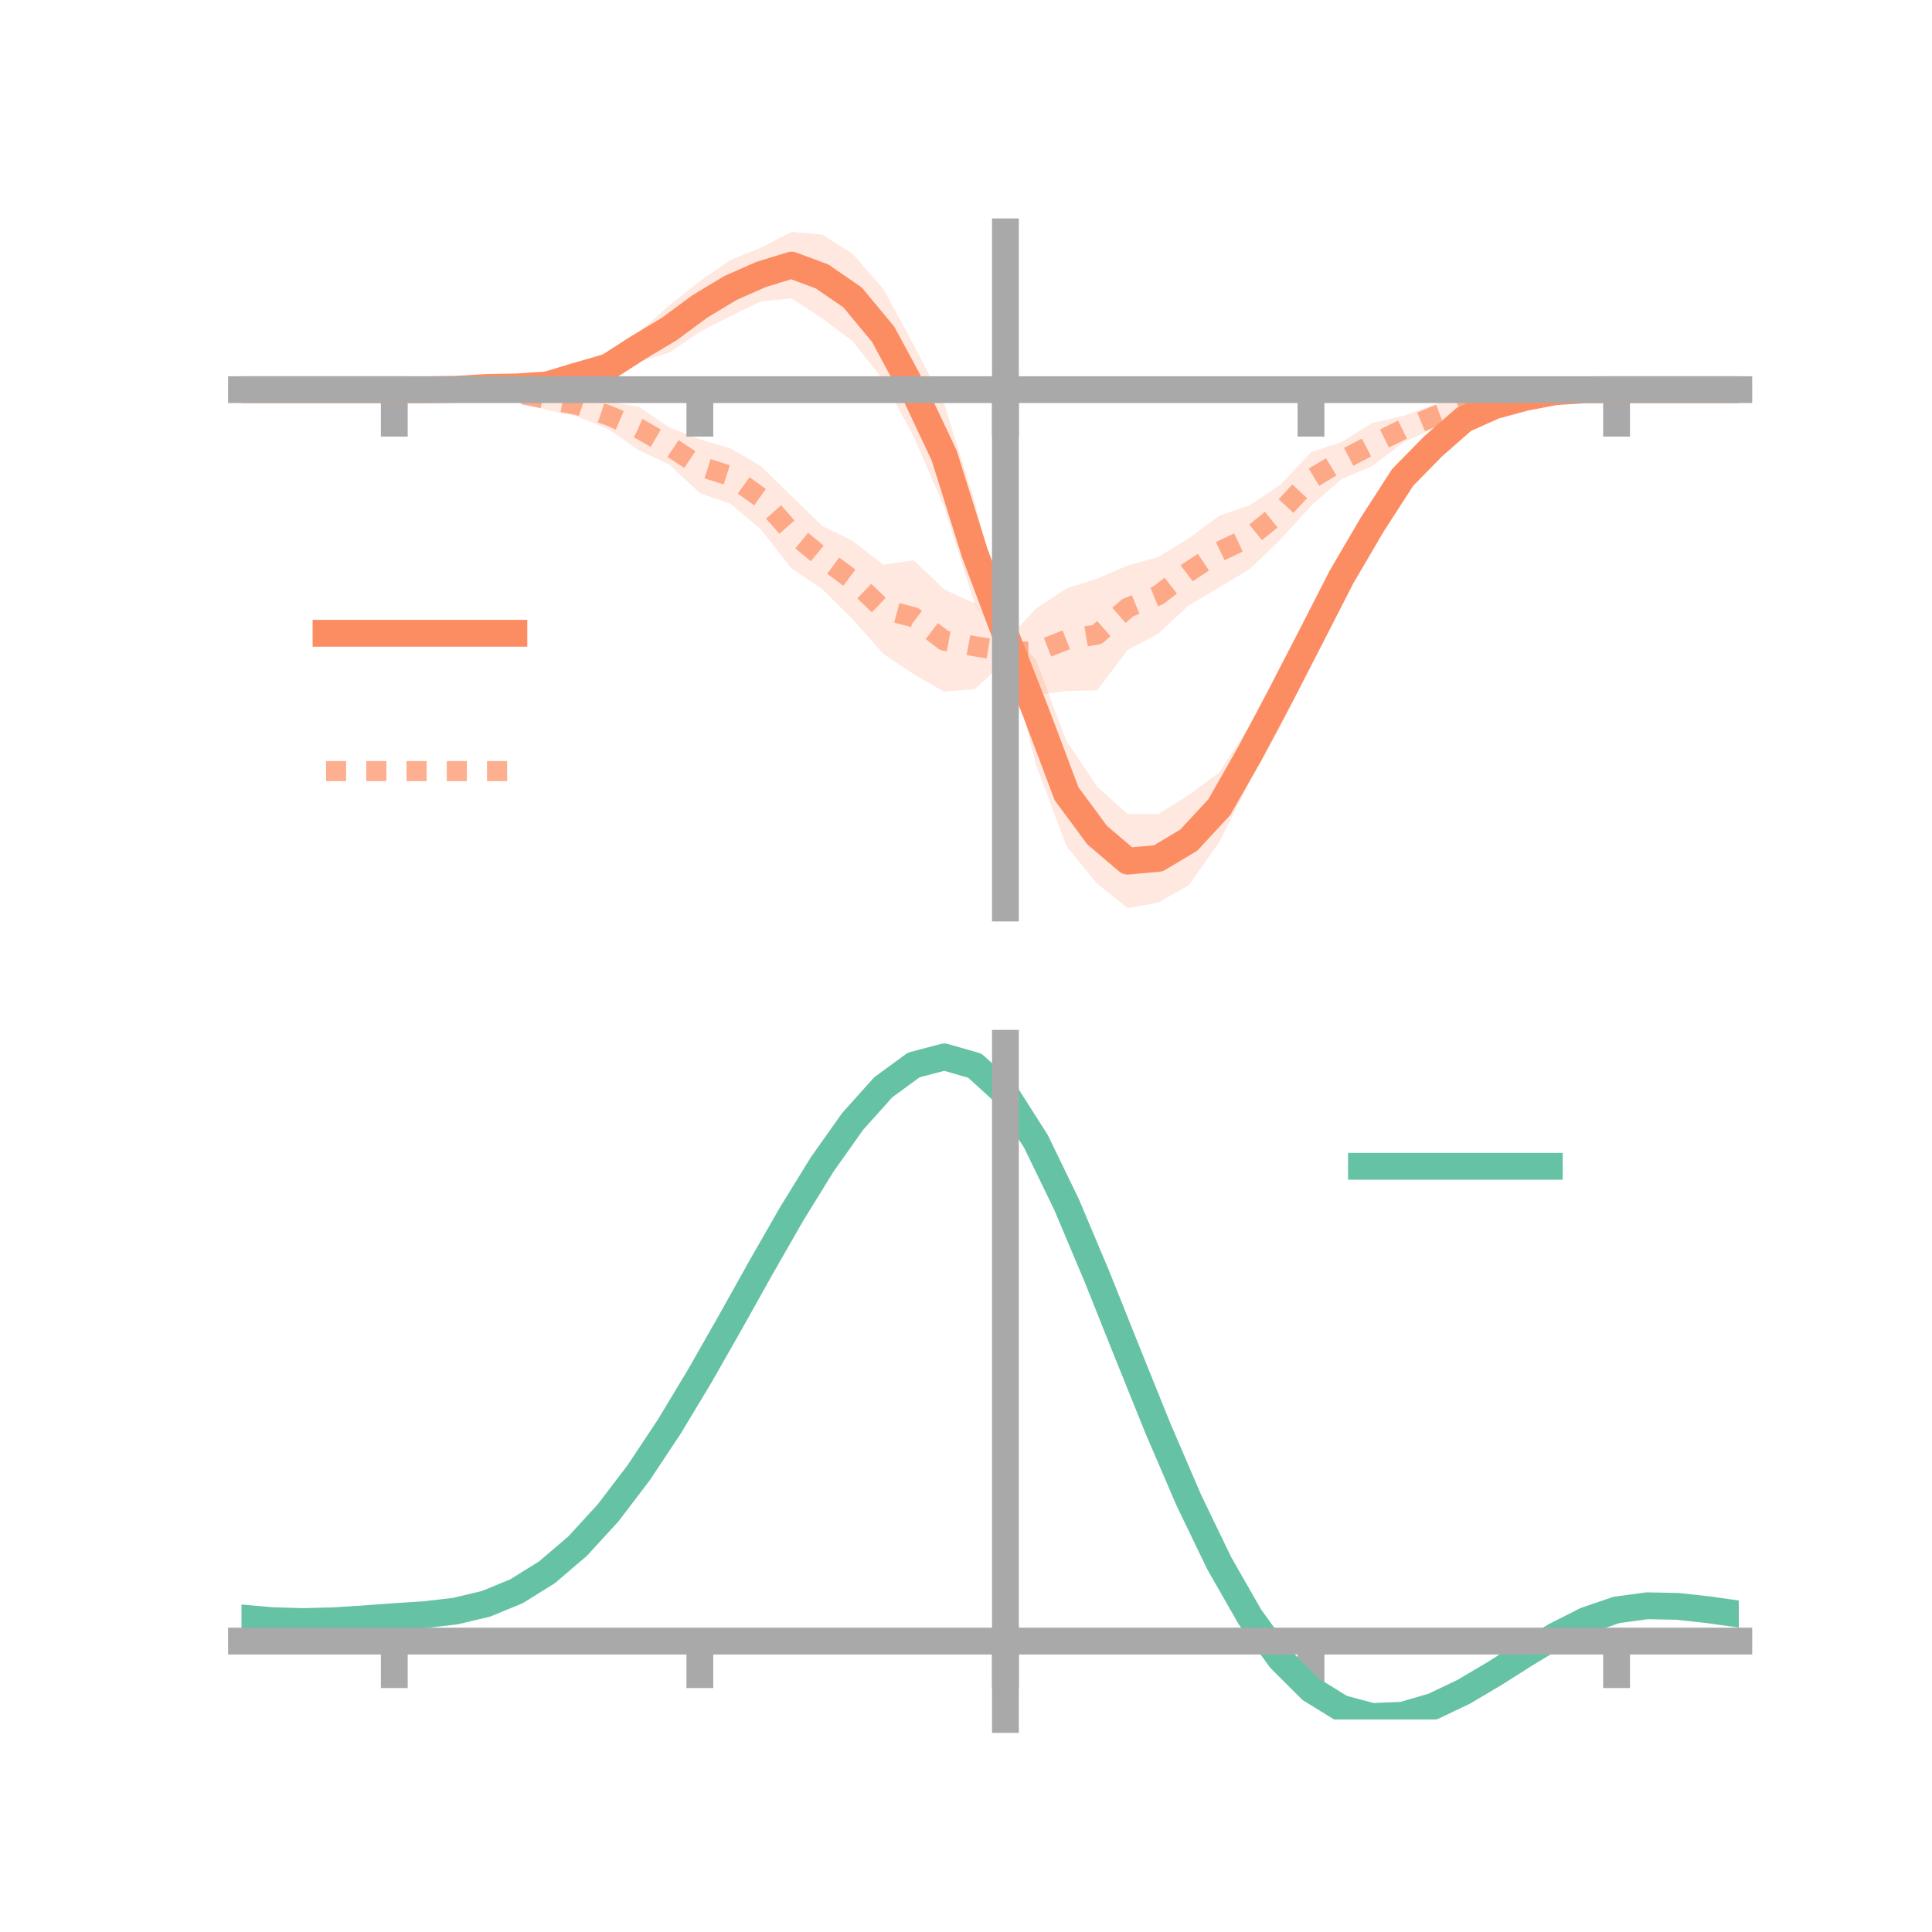 <?xml version="1.0" encoding="utf-8" standalone="no"?>
<!DOCTYPE svg PUBLIC "-//W3C//DTD SVG 1.1//EN"
  "http://www.w3.org/Graphics/SVG/1.1/DTD/svg11.dtd">
<!-- Created with matplotlib (https://matplotlib.org/) -->
<svg height="144pt" version="1.1" viewBox="0 0 144 144" width="144pt" xmlns="http://www.w3.org/2000/svg" xmlns:xlink="http://www.w3.org/1999/xlink">
 <defs>
  <style type="text/css">*{stroke-linecap:butt;stroke-linejoin:round;}</style>
 </defs>
 <g id="figure_1">
  <g id="patch_1">
   <path d="M 0 144 
L 144 144 
L 144 0 
L 0 0 
z
" style="fill:none;"/>
  </g>
  <g id="axes_1">
   <g id="patch_2">
    <path d="M 18 67.68 
L 129.6 67.68 
L 129.6 17.28 
L 18 17.28 
z
" style="fill:none;"/>
   </g>
   <g id="PolyCollection_1">
    <path clip-path="url(#pfb663e81d1)" d="M 18 29.042 
L 18 29.042 
L 20.278 29.042 
L 22.555 29.042 
L 24.833 29.042 
L 27.11 29.042 
L 29.388 29.042 
L 31.665 29.007 
L 33.943 28.848 
L 36.22 28.662 
L 38.498 28.298 
L 40.776 28.004 
L 43.053 27.209 
L 45.331 26.188 
L 47.608 24.775 
L 49.886 22.765 
L 52.163 20.952 
L 54.441 19.38 
L 56.718 18.459 
L 58.996 17.28 
L 61.273 17.479 
L 63.551 18.921 
L 65.829 21.533 
L 68.106 25.726 
L 70.384 30.141 
L 72.661 37.433 
L 74.939 46.704 
L 77.216 49.188 
L 79.494 55.246 
L 81.771 58.621 
L 84.049 60.685 
L 86.327 60.684 
L 88.604 59.263 
L 90.882 57.564 
L 93.159 54.071 
L 95.437 49.624 
L 97.714 45.424 
L 99.992 41.147 
L 102.269 37.911 
L 104.547 34.382 
L 106.824 32.426 
L 109.102 30.531 
L 111.38 29.681 
L 113.657 29.39 
L 115.935 29.02 
L 118.212 29.006 
L 120.49 29.041 
L 122.767 29.042 
L 125.045 29.042 
L 127.322 29.042 
L 129.6 29.042 
L 129.6 29.042 
L 129.6 29.042 
L 127.322 29.042 
L 125.045 29.042 
L 122.767 29.042 
L 120.49 29.043 
L 118.212 29.095 
L 115.935 29.368 
L 113.657 29.856 
L 111.38 30.809 
L 109.102 31.995 
L 106.824 34.096 
L 104.547 36.78 
L 102.269 40.313 
L 99.992 44.846 
L 97.714 49.481 
L 95.437 54.133 
L 93.159 58.247 
L 90.882 62.757 
L 88.604 65.974 
L 86.327 67.276 
L 84.049 67.68 
L 81.771 65.862 
L 79.494 63.072 
L 77.216 57.02 
L 74.939 47.906 
L 72.661 45.058 
L 70.384 37.81 
L 68.106 32.555 
L 65.829 28.31 
L 63.551 25.427 
L 61.273 23.73 
L 58.996 22.239 
L 56.718 22.464 
L 54.441 23.555 
L 52.163 24.725 
L 49.886 26.279 
L 47.608 26.988 
L 45.331 28.508 
L 43.053 28.795 
L 40.776 29.375 
L 38.498 29.383 
L 36.22 29.104 
L 33.943 29.184 
L 31.665 29.092 
L 29.388 29.043 
L 27.11 29.042 
L 24.833 29.042 
L 22.555 29.042 
L 20.278 29.042 
L 18 29.042 
z
" style="fill:#fc8d62;fill-opacity:0.2;"/>
   </g>
   <g id="PolyCollection_2">
    <path clip-path="url(#pfb663e81d1)" d="M 18 29.042 
L 18 29.042 
L 20.278 29.042 
L 22.555 29.042 
L 24.833 29.042 
L 27.11 29.042 
L 29.388 29.042 
L 31.665 28.964 
L 33.943 28.788 
L 36.22 28.635 
L 38.498 28.832 
L 40.776 28.957 
L 43.053 29.318 
L 45.331 29.939 
L 47.608 30.312 
L 49.886 31.865 
L 52.163 32.745 
L 54.441 33.417 
L 56.718 34.747 
L 58.996 36.968 
L 61.273 39.199 
L 63.551 40.313 
L 65.829 42.088 
L 68.106 41.764 
L 70.384 43.936 
L 72.661 44.982 
L 74.939 47.822 
L 77.216 45.355 
L 79.494 43.858 
L 81.771 43.131 
L 84.049 42.154 
L 86.327 41.513 
L 88.604 40.125 
L 90.882 38.435 
L 93.159 37.651 
L 95.437 36.132 
L 97.714 33.708 
L 99.992 32.947 
L 102.269 31.53 
L 104.547 31.013 
L 106.824 30.181 
L 109.102 29.374 
L 111.38 29.307 
L 113.657 29.049 
L 115.935 28.962 
L 118.212 28.964 
L 120.49 29.042 
L 122.767 29.042 
L 125.045 29.042 
L 127.322 29.042 
L 129.6 29.042 
L 129.6 29.042 
L 129.6 29.042 
L 127.322 29.042 
L 125.045 29.042 
L 122.767 29.042 
L 120.49 29.042 
L 118.212 29.139 
L 115.935 29.452 
L 113.657 29.859 
L 111.38 30.243 
L 109.102 31.007 
L 106.824 31.944 
L 104.547 33.014 
L 102.269 34.746 
L 99.992 35.71 
L 97.714 37.699 
L 95.437 40.218 
L 93.159 42.399 
L 90.882 43.784 
L 88.604 45.119 
L 86.327 47.232 
L 84.049 48.443 
L 81.771 51.457 
L 79.494 51.501 
L 77.216 51.796 
L 74.939 49.272 
L 72.661 51.359 
L 70.384 51.558 
L 68.106 50.256 
L 65.829 48.727 
L 63.551 46.156 
L 61.273 43.896 
L 58.996 42.373 
L 56.718 39.459 
L 54.441 37.542 
L 52.163 36.76 
L 49.886 34.621 
L 47.608 33.551 
L 45.331 31.977 
L 43.053 31.046 
L 40.776 30.565 
L 38.498 29.748 
L 36.22 29.452 
L 33.943 29.242 
L 31.665 29.136 
L 29.388 29.042 
L 27.11 29.042 
L 24.833 29.042 
L 22.555 29.042 
L 20.278 29.042 
L 18 29.042 
z
" style="fill:#fc8d62;fill-opacity:0.2;"/>
   </g>
   <g id="matplotlib.axis_1">
    <g id="xtick_1">
     <g id="line2d_1">
      <defs>
       <path d="M 0 0 
L 0 3.5 
" id="m75caa01b4d" style="stroke:#a9a9a9;stroke-width:2;"/>
      </defs>
      <g>
       <use style="fill:#a9a9a9;stroke:#a9a9a9;stroke-width:2;" x="29.388" xlink:href="#m75caa01b4d" y="29.042"/>
      </g>
     </g>
    </g>
    <g id="xtick_2">
     <g id="line2d_2">
      <g>
       <use style="fill:#a9a9a9;stroke:#a9a9a9;stroke-width:2;" x="52.163" xlink:href="#m75caa01b4d" y="29.042"/>
      </g>
     </g>
    </g>
    <g id="xtick_3">
     <g id="line2d_3">
      <g>
       <use style="fill:#a9a9a9;stroke:#a9a9a9;stroke-width:2;" x="74.939" xlink:href="#m75caa01b4d" y="29.042"/>
      </g>
     </g>
    </g>
    <g id="xtick_4">
     <g id="line2d_4">
      <g>
       <use style="fill:#a9a9a9;stroke:#a9a9a9;stroke-width:2;" x="97.714" xlink:href="#m75caa01b4d" y="29.042"/>
      </g>
     </g>
    </g>
    <g id="xtick_5">
     <g id="line2d_5">
      <g>
       <use style="fill:#a9a9a9;stroke:#a9a9a9;stroke-width:2;" x="120.49" xlink:href="#m75caa01b4d" y="29.042"/>
      </g>
     </g>
    </g>
   </g>
   <g id="matplotlib.axis_2"/>
   <g id="line2d_6">
    <path clip-path="url(#pfb663e81d1)" d="M 18 29.042 
L 20.278 29.042 
L 22.555 29.042 
L 24.833 29.042 
L 27.11 29.042 
L 29.388 29.042 
L 31.665 29.05 
L 33.943 29.016 
L 36.22 28.883 
L 38.498 28.84 
L 40.776 28.689 
L 43.053 28.002 
L 45.331 27.348 
L 47.608 25.882 
L 49.886 24.522 
L 52.163 22.839 
L 54.441 21.467 
L 56.718 20.461 
L 58.996 19.76 
L 61.273 20.605 
L 63.551 22.174 
L 65.829 24.921 
L 68.106 29.141 
L 70.384 33.976 
L 72.661 41.246 
L 74.939 47.305 
L 77.216 53.104 
L 79.494 59.159 
L 81.771 62.241 
L 84.049 64.183 
L 86.327 63.98 
L 88.604 62.619 
L 90.882 60.16 
L 93.159 56.159 
L 95.437 51.878 
L 97.714 47.453 
L 99.992 42.996 
L 102.269 39.112 
L 104.547 35.581 
L 106.824 33.261 
L 109.102 31.263 
L 111.38 30.245 
L 113.657 29.623 
L 115.935 29.194 
L 118.212 29.051 
L 120.49 29.042 
L 122.767 29.042 
L 125.045 29.042 
L 127.322 29.042 
L 129.6 29.042 
" style="fill:none;stroke:#fc8d62;stroke-linecap:square;stroke-width:2;"/>
   </g>
   <g id="line2d_7">
    <path clip-path="url(#pfb663e81d1)" d="M 18 29.042 
L 20.278 29.042 
L 22.555 29.042 
L 24.833 29.042 
L 27.11 29.042 
L 29.388 29.042 
L 31.665 29.05 
L 33.943 29.015 
L 36.22 29.044 
L 38.498 29.29 
L 40.776 29.761 
L 43.053 30.182 
L 45.331 30.958 
L 47.608 31.931 
L 49.886 33.243 
L 52.163 34.753 
L 54.441 35.479 
L 56.718 37.103 
L 58.996 39.671 
L 61.273 41.548 
L 63.551 43.235 
L 65.829 45.408 
L 68.106 46.01 
L 70.384 47.747 
L 72.661 48.17 
L 74.939 48.547 
L 77.216 48.576 
L 79.494 47.68 
L 81.771 47.294 
L 84.049 45.298 
L 86.327 44.372 
L 88.604 42.622 
L 90.882 41.11 
L 93.159 40.025 
L 95.437 38.175 
L 97.714 35.704 
L 99.992 34.329 
L 102.269 33.138 
L 104.547 32.014 
L 106.824 31.063 
L 109.102 30.191 
L 111.38 29.775 
L 113.657 29.454 
L 115.935 29.207 
L 118.212 29.052 
L 120.49 29.042 
L 122.767 29.042 
L 125.045 29.042 
L 127.322 29.042 
L 129.6 29.042 
" style="fill:none;stroke:#fc8d62;stroke-dasharray:1.5,1.5;stroke-dashoffset:0;stroke-opacity:0.7;stroke-width:1.5;"/>
   </g>
   <g id="patch_3">
    <path d="M 74.939 67.68 
L 74.939 17.28 
" style="fill:none;stroke:#a9a9a9;stroke-linecap:square;stroke-linejoin:miter;stroke-width:2;"/>
   </g>
   <g id="patch_4">
    <path d="M 129.6 67.68 
L 129.6 17.28 
" style="fill:none;"/>
   </g>
   <g id="patch_5">
    <path d="M 18 29.042 
L 129.6 29.042 
" style="fill:none;stroke:#a9a9a9;stroke-linecap:square;stroke-linejoin:miter;stroke-width:2;"/>
   </g>
   <g id="patch_6">
    <path d="M 18 17.28 
L 129.6 17.28 
" style="fill:none;"/>
   </g>
   <g id="legend_1">
    <g id="line2d_8">
     <path d="M 24.3 47.2 
L 38.3 47.2 
" style="fill:none;stroke:#fc8d62;stroke-linecap:square;stroke-width:2;"/>
    </g>
    <g id="line2d_9"/>
    <g id="text_1">
     <!--   -->
     <g transform="translate(43.9 49.65)scale(0.07 -0.07)">
      <defs>
       <path id="DejaVuSans-32"/>
      </defs>
      <use xlink:href="#DejaVuSans-32"/>
     </g>
    </g>
    <g id="line2d_10">
     <path d="M 24.3 57.474 
L 38.3 57.474 
" style="fill:none;stroke:#fc8d62;stroke-dasharray:1.5,1.5;stroke-dashoffset:0;stroke-opacity:0.7;stroke-width:1.5;"/>
    </g>
    <g id="line2d_11"/>
    <g id="text_2">
     <!--   -->
     <g transform="translate(43.9 59.924)scale(0.07 -0.07)">
      <use xlink:href="#DejaVuSans-32"/>
     </g>
    </g>
   </g>
  </g>
  <g id="axes_2">
   <g id="patch_7">
    <path d="M 18 128.16 
L 129.6 128.16 
L 129.6 77.76 
L 18 77.76 
z
" style="fill:none;"/>
   </g>
   <g id="PolyCollection_3">
    <path clip-path="url(#p429244f828)" d="M 18 120.64 
L 18 120.553 
L 20.278 120.76 
L 22.555 120.831 
L 24.833 120.769 
L 27.11 120.616 
L 29.388 120.441 
L 31.665 120.287 
L 33.943 120.016 
L 36.22 119.469 
L 38.498 118.52 
L 40.776 117.078 
L 43.053 115.089 
L 45.331 112.546 
L 47.608 109.48 
L 49.886 105.958 
L 52.163 102.082 
L 54.441 97.979 
L 56.718 93.805 
L 58.996 89.733 
L 61.273 85.954 
L 63.551 82.666 
L 65.829 80.071 
L 68.106 78.371 
L 70.384 77.76 
L 72.661 78.425 
L 74.939 80.533 
L 77.216 84.161 
L 79.494 88.935 
L 81.771 94.419 
L 84.049 100.209 
L 86.327 105.947 
L 88.604 111.334 
L 90.882 116.138 
L 93.159 120.188 
L 95.437 123.382 
L 97.714 125.679 
L 99.992 127.1 
L 102.269 127.714 
L 104.547 127.629 
L 106.824 126.977 
L 109.102 125.91 
L 111.38 124.587 
L 113.657 123.17 
L 115.935 121.817 
L 118.212 120.68 
L 120.49 119.908 
L 122.767 119.602 
L 125.045 119.653 
L 127.322 119.912 
L 129.6 120.246 
L 129.6 120.359 
L 129.6 120.359 
L 127.322 120.048 
L 125.045 119.808 
L 122.767 119.766 
L 120.49 120.078 
L 118.212 120.861 
L 115.935 122.029 
L 113.657 123.431 
L 111.38 124.903 
L 109.102 126.276 
L 106.824 127.382 
L 104.547 128.059 
L 102.269 128.16 
L 99.992 127.56 
L 97.714 126.168 
L 95.437 123.929 
L 93.159 120.834 
L 90.882 116.92 
L 88.604 112.283 
L 86.327 107.079 
L 84.049 101.533 
L 81.771 95.93 
L 79.494 90.617 
L 77.216 85.989 
L 74.939 82.472 
L 72.661 80.434 
L 70.384 79.792 
L 68.106 80.381 
L 65.829 82.015 
L 63.551 84.503 
L 61.273 87.649 
L 58.996 91.258 
L 56.718 95.14 
L 54.441 99.115 
L 52.163 103.016 
L 49.886 106.699 
L 47.608 110.045 
L 45.331 112.96 
L 43.053 115.384 
L 40.776 117.291 
L 38.498 118.687 
L 36.22 119.613 
L 33.943 120.147 
L 31.665 120.407 
L 29.388 120.548 
L 27.11 120.707 
L 24.833 120.843 
L 22.555 120.893 
L 20.278 120.827 
L 18 120.64 
z
" style="fill:#66c2a5;fill-opacity:0.2;"/>
   </g>
   <g id="matplotlib.axis_3">
    <g id="xtick_6">
     <g id="line2d_12">
      <g>
       <use style="fill:#a9a9a9;stroke:#a9a9a9;stroke-width:2;" x="29.388" xlink:href="#m75caa01b4d" y="122.318"/>
      </g>
     </g>
    </g>
    <g id="xtick_7">
     <g id="line2d_13">
      <g>
       <use style="fill:#a9a9a9;stroke:#a9a9a9;stroke-width:2;" x="52.163" xlink:href="#m75caa01b4d" y="122.318"/>
      </g>
     </g>
    </g>
    <g id="xtick_8">
     <g id="line2d_14">
      <g>
       <use style="fill:#a9a9a9;stroke:#a9a9a9;stroke-width:2;" x="74.939" xlink:href="#m75caa01b4d" y="122.318"/>
      </g>
     </g>
    </g>
    <g id="xtick_9">
     <g id="line2d_15">
      <g>
       <use style="fill:#a9a9a9;stroke:#a9a9a9;stroke-width:2;" x="97.714" xlink:href="#m75caa01b4d" y="122.318"/>
      </g>
     </g>
    </g>
    <g id="xtick_10">
     <g id="line2d_16">
      <g>
       <use style="fill:#a9a9a9;stroke:#a9a9a9;stroke-width:2;" x="120.49" xlink:href="#m75caa01b4d" y="122.318"/>
      </g>
     </g>
    </g>
   </g>
   <g id="matplotlib.axis_4"/>
   <g id="line2d_17">
    <path clip-path="url(#p429244f828)" d="M 18 120.596 
L 20.278 120.793 
L 22.555 120.862 
L 24.833 120.806 
L 27.11 120.661 
L 29.388 120.494 
L 31.665 120.347 
L 33.943 120.082 
L 36.22 119.541 
L 38.498 118.604 
L 40.776 117.184 
L 43.053 115.237 
L 45.331 112.753 
L 47.608 109.762 
L 49.886 106.329 
L 52.163 102.549 
L 54.441 98.547 
L 56.718 94.473 
L 58.996 90.496 
L 61.273 86.802 
L 63.551 83.584 
L 65.829 81.043 
L 68.106 79.376 
L 70.384 78.776 
L 72.661 79.429 
L 74.939 81.502 
L 77.216 85.075 
L 79.494 89.776 
L 81.771 95.174 
L 84.049 100.871 
L 86.327 106.513 
L 88.604 111.809 
L 90.882 116.529 
L 93.159 120.511 
L 95.437 123.656 
L 97.714 125.924 
L 99.992 127.33 
L 102.269 127.937 
L 104.547 127.844 
L 106.824 127.18 
L 109.102 126.093 
L 111.38 124.745 
L 113.657 123.301 
L 115.935 121.923 
L 118.212 120.77 
L 120.49 119.993 
L 122.767 119.684 
L 125.045 119.73 
L 127.322 119.98 
L 129.6 120.302 
" style="fill:none;stroke:#66c2a5;stroke-linecap:square;stroke-width:2;"/>
   </g>
   <g id="patch_8">
    <path d="M 74.939 128.16 
L 74.939 77.76 
" style="fill:none;stroke:#a9a9a9;stroke-linecap:square;stroke-linejoin:miter;stroke-width:2;"/>
   </g>
   <g id="patch_9">
    <path d="M 129.6 128.16 
L 129.6 77.76 
" style="fill:none;"/>
   </g>
   <g id="patch_10">
    <path d="M 18 122.318 
L 129.6 122.318 
" style="fill:none;stroke:#a9a9a9;stroke-linecap:square;stroke-linejoin:miter;stroke-width:2;"/>
   </g>
   <g id="patch_11">
    <path d="M 18 77.76 
L 129.6 77.76 
" style="fill:none;"/>
   </g>
   <g id="legend_2">
    <g id="line2d_18">
     <path d="M 101.475 86.929 
L 115.475 86.929 
" style="fill:none;stroke:#66c2a5;stroke-linecap:square;stroke-width:2;"/>
    </g>
    <g id="line2d_19"/>
    <g id="text_3">
     <!--   -->
     <g transform="translate(121.075 89.379)scale(0.07 -0.07)">
      <use xlink:href="#DejaVuSans-32"/>
     </g>
    </g>
   </g>
  </g>
 </g>
 <defs>
  <clipPath id="pfb663e81d1">
   <rect height="50.4" width="111.6" x="18" y="17.28"/>
  </clipPath>
  <clipPath id="p429244f828">
   <rect height="50.4" width="111.6" x="18" y="77.76"/>
  </clipPath>
 </defs>
</svg>
